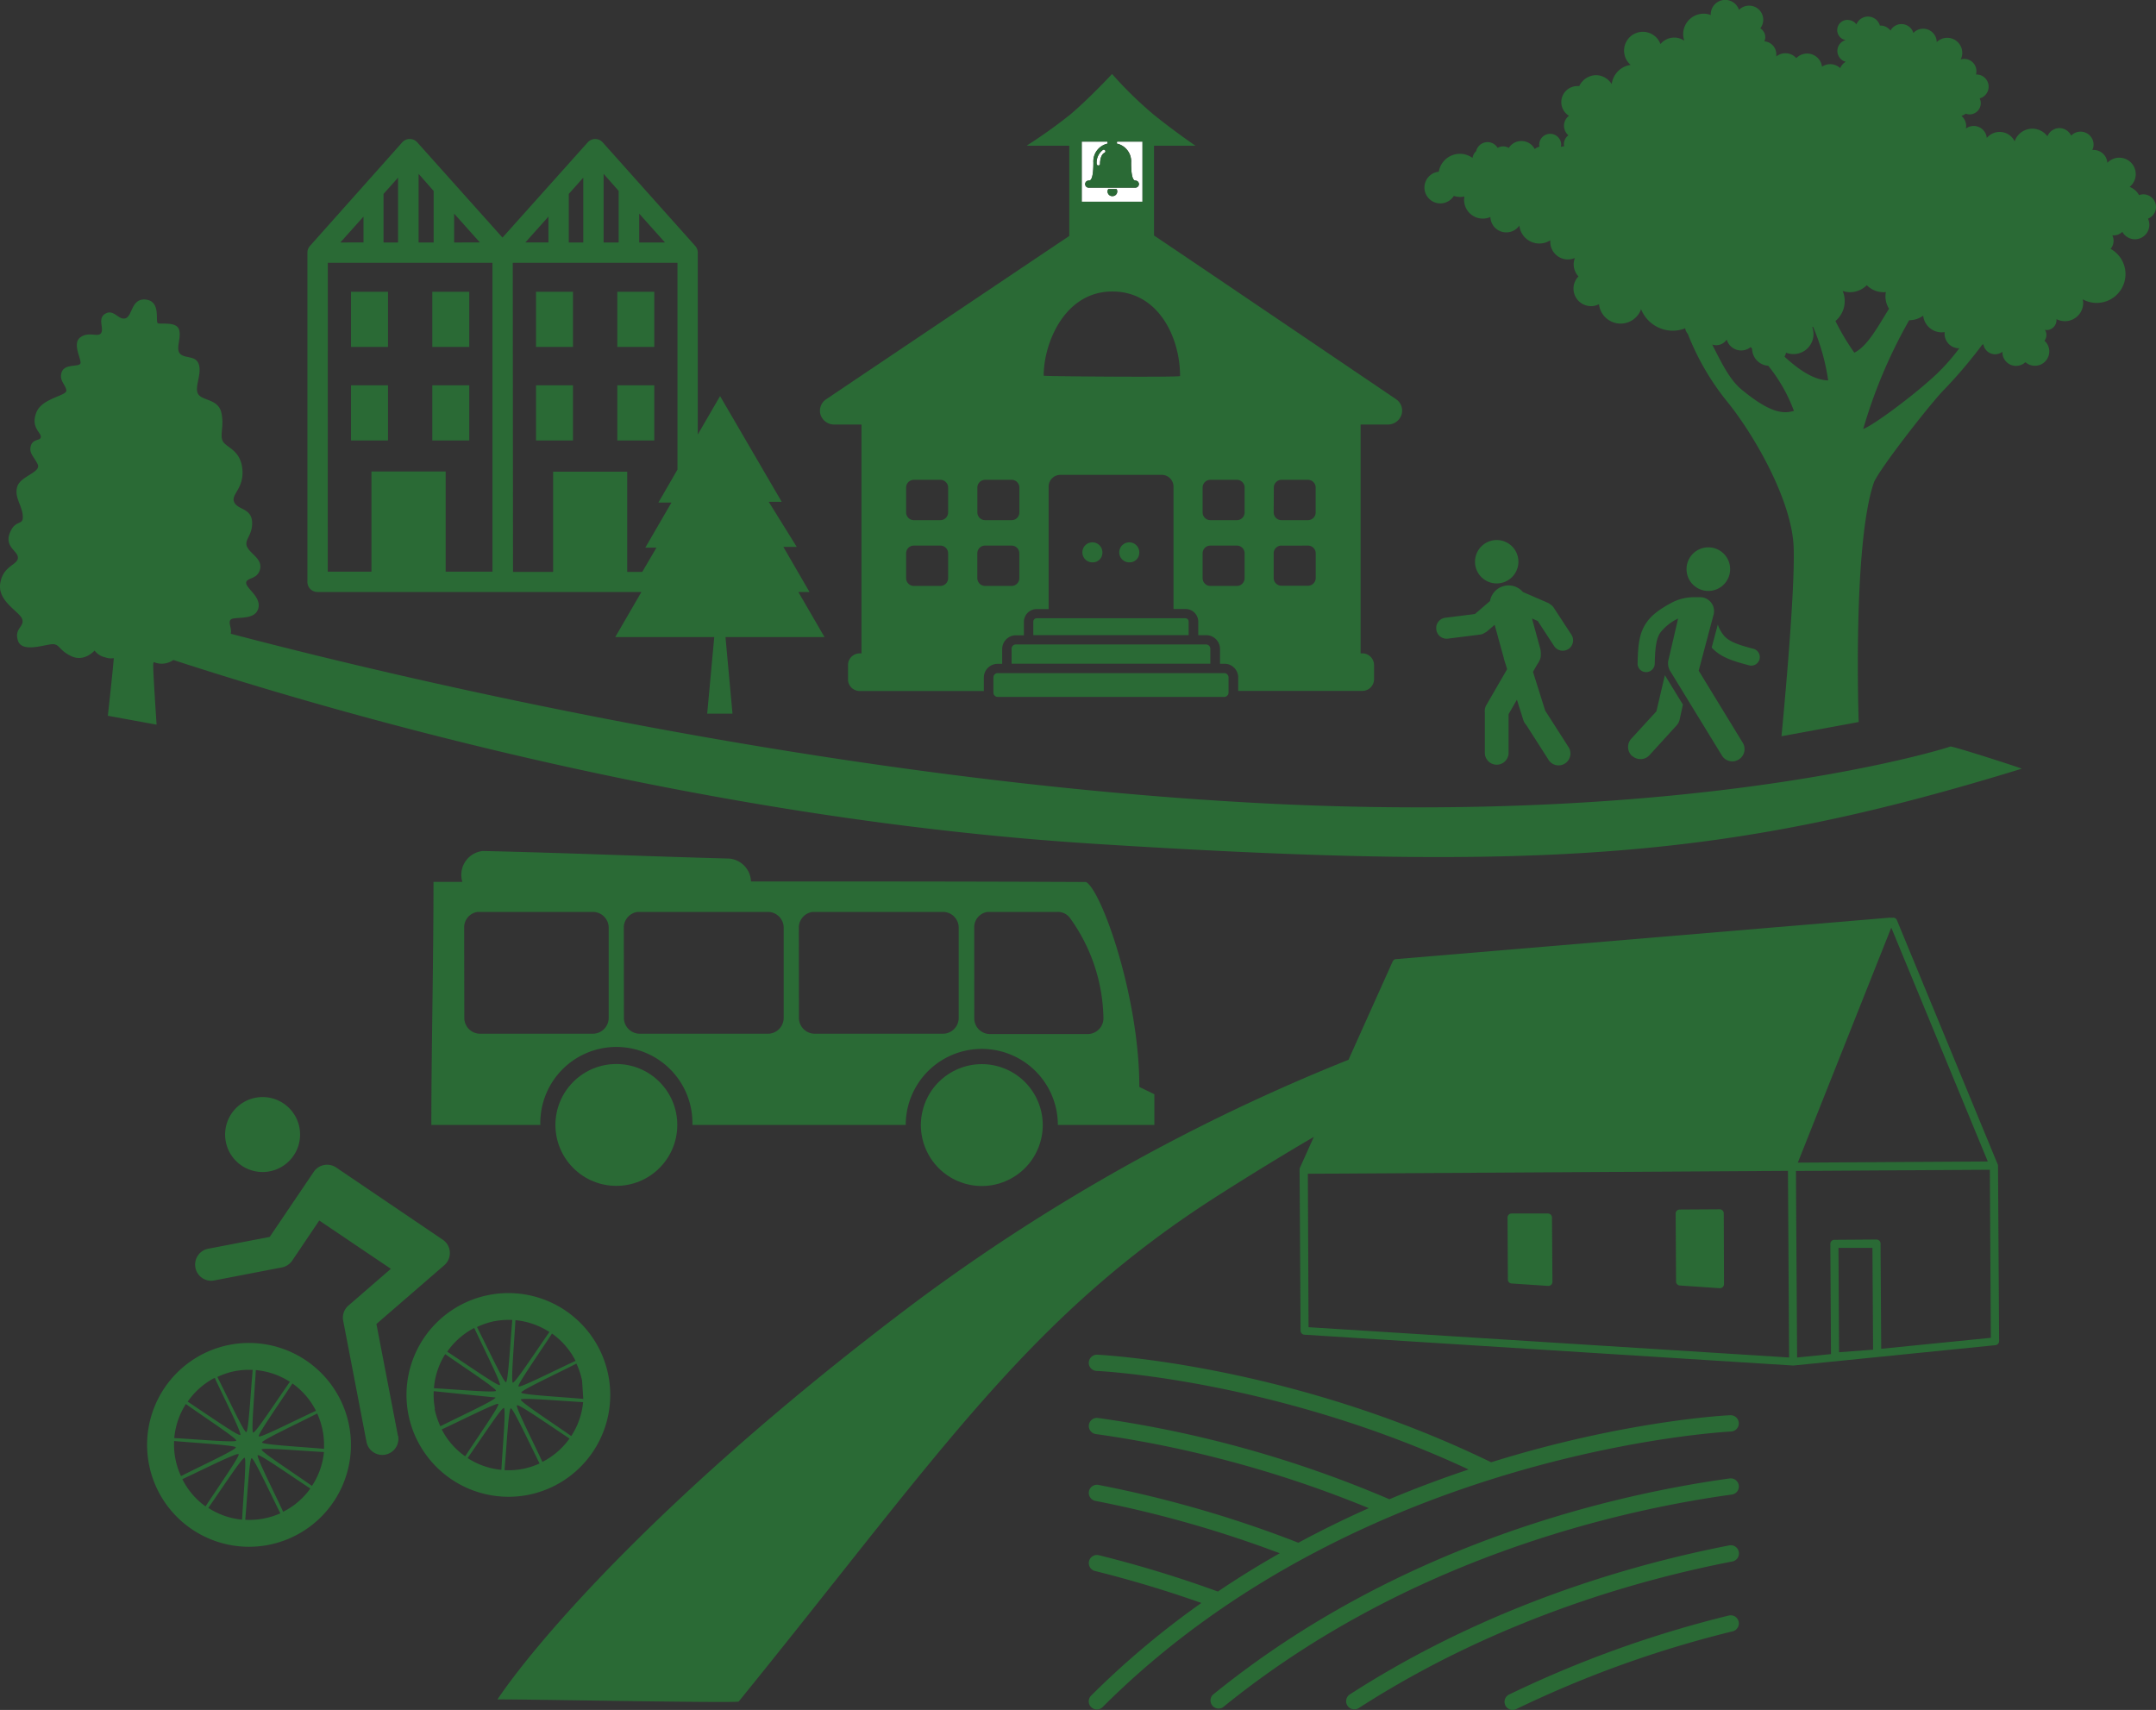 <svg xmlns="http://www.w3.org/2000/svg" viewBox="0 0 430.26 341.27"><rect x="0" y="0" width="430.26" height="341.27" fill="#333333" stroke="none"/><defs><style>.cls-1{fill:none;}.cls-2{fill:#2a6a35;}.cls-3{fill:#fff;}</style></defs><title>energyAsset 4</title><g id="Layer_2" data-name="Layer 2"><g id="Layer_1-2" data-name="Layer 1"><path class="cls-1" d="M104.16,279.24h0c-.13,0-.21,0-.22.09-.15.43,6.17,4.54,10.06,7.28a14.94,14.94,0,0,0,2.37-6.77C112,279.6,105.45,279,104.16,279.24Z"/><path class="cls-1" d="M100.56,281c-.44-.12-4.51,6.13-7.24,10a14.89,14.89,0,0,0,6.74,2.33C100.32,288.56,101,281.12,100.56,281Z"/><path class="cls-1" d="M103.17,280.47h0c-.34.29,3.06,7,5.07,11.3a15,15,0,0,0,5.41-4.66C109.67,284.5,103.51,280.17,103.17,280.47Z"/><path class="cls-1" d="M103.43,276.7c.29.34,7-3.1,11.38-5.1a15,15,0,0,0-4.7-5.45h0C107.51,270.14,103.13,276.35,103.43,276.7Z"/><path class="cls-1" d="M51.66,286.67c.3.34,7.07-3.1,11.39-5.11a14.94,14.94,0,0,0-4.69-5.45h0C55.76,280.09,51.37,286.32,51.66,286.67Z"/><path class="cls-1" d="M74.13,94.14H88.94v20h9.34V52.45H65.41v61.64h8.72ZM86.27,58.23h7.37v11H86.27Zm0,18.67h7.37v11H86.27ZM70.05,58.23h7.37v11H70.05Zm0,18.67h7.37v11H70.05Z"/><polygon class="cls-1" points="72.53 43.23 67.92 48.39 72.53 48.39 72.53 43.23"/><path class="cls-1" d="M100.93,275.85c.44-.08.85-7.66,1.27-12.41a15,15,0,0,0-3.58.25h0a15.33,15.33,0,0,0-3.47,1.13C97.31,269.07,100.49,275.94,100.93,275.85Z"/><path class="cls-1" d="M98.81,278.91l-12.32-1.26h0a14.69,14.69,0,0,0,.24,3.54,15.94,15.94,0,0,0,1.13,3.46C92.12,282.5,98.9,279.36,98.81,278.91Z"/><path class="cls-1" d="M98.91,277.57c.15-.42-6.18-4.54-10.08-7.28h0a14.86,14.86,0,0,0-2.3,6.77C91.29,277.33,98.76,278,98.91,277.57Z"/><path class="cls-1" d="M99.43,280.2s-.11,0-.24,0h0c-1.28.29-7.12,3.23-11,5.06a14.86,14.86,0,0,0,4.67,5.39C95.42,286.65,99.72,280.54,99.43,280.2Z"/><path class="cls-1" d="M102.3,275.94c.42.15,4.58-6.22,7.31-10.12a15,15,0,0,0-6.8-2.34h0C102.55,268.23,101.87,275.8,102.3,275.94Z"/><path class="cls-1" d="M95.66,206.33h22.77a3.17,3.17,0,0,0,3.06-3.07V185a3.17,3.17,0,0,0-3.06-3H95.34a3.11,3.11,0,0,0-2.69,3v18.24A3.16,3.16,0,0,0,95.66,206.33Z"/><path class="cls-1" d="M99.69,276.43c.33-.29-3.09-7.05-5.1-11.37a15,15,0,0,0-5.41,4.71C93.17,272.38,99.35,276.73,99.69,276.43Z"/><path class="cls-1" d="M104,277.93c.09.44,7.62.84,12.37,1.26l-.24-3.65a14.63,14.63,0,0,0-1.1-3.39C110.82,274.3,104,277.48,104,277.93Z"/><path class="cls-1" d="M52.4,289.2h0c-.13,0-.21,0-.22.09-.15.43,6.18,4.54,10.07,7.28a14.9,14.9,0,0,0,2.37-6.77C60.3,289.57,53.7,289,52.4,289.2Z"/><path class="cls-1" d="M56.48,301.73a14.81,14.81,0,0,0,5.42-4.65c-4-2.6-10.13-6.93-10.49-6.65S54.47,297.41,56.48,301.73Z"/><path class="cls-1" d="M48.8,290.93h0c-.42-.15-4.5,6.11-7.23,10a14.82,14.82,0,0,0,6.73,2.34C48.56,298.52,49.23,291.08,48.8,290.93Z"/><path class="cls-1" d="M127.58,206.33h25.83a3.16,3.16,0,0,0,3-3.07V185a3.16,3.16,0,0,0-3-3H127.26a3.17,3.17,0,0,0-2.75,3v18.24A3.17,3.17,0,0,0,127.58,206.33Z"/><path class="cls-1" d="M47.66,290.16s-.11,0-.23,0h0c-1.28.29-7.12,3.22-11,5a14.83,14.83,0,0,0,4.66,5.39C43.66,296.61,48,290.5,47.66,290.16Z"/><path class="cls-1" d="M47.05,288.87c-.09-.44-7.56-.85-12.31-1.27h0a14.67,14.67,0,0,0,.25,3.54,14.9,14.9,0,0,0,1.12,3.46C40.37,292.45,47.13,289.31,47.05,288.87Z"/><path class="cls-1" d="M50.18,291h0c-.44.08-.85,7.54-1.27,12.29a15.52,15.52,0,0,0,3.64-.24A15.1,15.1,0,0,0,55.92,302C53.77,297.74,50.62,290.94,50.18,291Z"/><path class="cls-1" d="M197.43,206.33h19.76a3.16,3.16,0,0,0,3-3.07,35.11,35.11,0,0,0-6.62-20,3,3,0,0,0-2.48-1.3h-14a3.08,3.08,0,0,0-2.69,3v18.24A3.13,3.13,0,0,0,197.43,206.33Z"/><path class="cls-1" d="M50.53,285.91c.43.15,4.59-6.23,7.32-10.13a15,15,0,0,0-6.8-2.34h0C50.79,278.19,50.11,285.77,50.53,285.91Z"/><path class="cls-1" d="M162.5,206.33h25.84a3.16,3.16,0,0,0,3-3.07V185a3.16,3.16,0,0,0-3-3H162.18a3.17,3.17,0,0,0-2.74,3v18.24A3.17,3.17,0,0,0,162.5,206.33Z"/><path class="cls-1" d="M63.32,282.1h0c-4.24,2.16-11.13,5.35-11,5.79s7.63.85,12.38,1.27a15.17,15.17,0,0,0-.24-3.66A15.35,15.35,0,0,0,63.32,282.1Z"/><path class="cls-1" d="M49.16,285.82c.45-.09.85-7.67,1.28-12.41a14.82,14.82,0,0,0-3.56.24h0a14.49,14.49,0,0,0-3.48,1.14C45.54,279,48.72,285.9,49.16,285.82Z"/><path class="cls-1" d="M47.92,286.39c.34-.29-3.09-7.05-5.09-11.36h0a14.82,14.82,0,0,0-5.4,4.71C41.41,282.35,47.58,286.69,47.92,286.39Z"/><path class="cls-1" d="M361.65,65.26a3.94,3.94,0,0,1,.26,1.38,4,4,0,0,1-5.47,3.75,3.19,3.19,0,0,1-.32.79h0C359,73.83,362,75.86,364.8,76a42.62,42.62,0,0,0-3-10.66Z"/><path class="cls-1" d="M241.55,103.77h5.26a1.54,1.54,0,0,0,1.56-1.52v-5a1.55,1.55,0,0,0-1.56-1.53h-5.26A1.55,1.55,0,0,0,240,97.29v5A1.54,1.54,0,0,0,241.55,103.77Z"/><path class="cls-1" d="M255.77,116.9H261a1.55,1.55,0,0,0,1.56-1.53v-5a1.54,1.54,0,0,0-1.57-1.52h-5.25a1.54,1.54,0,0,0-1.57,1.52v5A1.55,1.55,0,0,0,255.77,116.9Z"/><path class="cls-1" d="M241.55,116.9h5.26a1.55,1.55,0,0,0,1.56-1.53v-5a1.54,1.54,0,0,0-1.57-1.52h-5.25a1.54,1.54,0,0,0-1.57,1.52v5A1.55,1.55,0,0,0,241.55,116.9Z"/><path class="cls-1" d="M196.61,116.9h5.26a1.55,1.55,0,0,0,1.56-1.53v-5a1.54,1.54,0,0,0-1.56-1.52H196.6a1.53,1.53,0,0,0-1.56,1.52v5A1.55,1.55,0,0,0,196.61,116.9Z"/><path class="cls-1" d="M255.77,103.77H261a1.54,1.54,0,0,0,1.56-1.52v-5A1.55,1.55,0,0,0,261,95.76h-5.26a1.55,1.55,0,0,0-1.56,1.53v5A1.54,1.54,0,0,0,255.77,103.77Z"/><path class="cls-1" d="M235.5,75.05c0-7.82-4.43-17.06-13.79-16.87S208.28,68.59,208.28,75C208.28,75.12,235.5,75.32,235.5,75.05Z"/><path class="cls-1" d="M196.61,103.77h5.26a1.54,1.54,0,0,0,1.56-1.52v-5a1.55,1.55,0,0,0-1.56-1.53h-5.26a1.55,1.55,0,0,0-1.56,1.53v5A1.54,1.54,0,0,0,196.61,103.77Z"/><path class="cls-1" d="M377,61.65a4.69,4.69,0,0,1-.71-2.48,4.21,4.21,0,0,1,.09-.87c-.16,0-.3.05-.46.05a4.75,4.75,0,0,1-3.36-1.4,4.75,4.75,0,0,1-3.37,1.4,4.94,4.94,0,0,1-1.44-.25,5.2,5.2,0,0,1-1.44,6,46.73,46.73,0,0,0,3.78,6.34h0C372.71,69.13,374.83,65.07,377,61.65Z"/><path class="cls-1" d="M388,66.63c0-.12,0-.23,0-.35a3.68,3.68,0,0,1-.57.06A3.73,3.73,0,0,1,383.8,63a4.72,4.72,0,0,1-2.78.91H381a100.73,100.73,0,0,0-9.13,21.71c2.05-.76,10-6.6,14.49-10.82h0A40.37,40.37,0,0,0,391,69.51h-.05A2.89,2.89,0,0,1,388,66.63Z"/><path class="cls-1" d="M182.39,103.77h5.26a1.54,1.54,0,0,0,1.56-1.52v-5a1.55,1.55,0,0,0-1.56-1.53h-5.26a1.55,1.55,0,0,0-1.56,1.53v5A1.54,1.54,0,0,0,182.39,103.77Z"/><path class="cls-1" d="M47.15,287.52c.15-.42-6.17-4.54-10.07-7.28h0a14.9,14.9,0,0,0-2.3,6.77C39.54,287.28,47,287.94,47.15,287.52Z"/><path class="cls-1" d="M349.66,69.6l-.29-.33a3,3,0,0,1-4.78-1.5,2.52,2.52,0,0,1-2.11,1.13,2.62,2.62,0,0,1-.79-.14c1.81,3.52,3.42,6.95,5.8,8.93h0c5.68,4.71,8.34,5,10.55,4.34A32,32,0,0,0,352.88,73,3.45,3.45,0,0,1,349.66,69.6Z"/><polygon class="cls-1" points="116.4 35.45 113.51 38.7 113.51 48.39 116.4 48.39 116.4 35.45"/><path class="cls-1" d="M110.38,94.14h14.81v20h3l2.83-4.84h-2.24l5.22-9h-2.61l3.81-6.58V52.45H102.33v61.64h8Zm12.81-35.91h7.37v11h-7.37Zm0,18.67h7.37v11h-7.37ZM107,58.23h7.38v11H107Zm0,18.67h7.38v11H107Z"/><polygon class="cls-1" points="109.45 43.23 104.84 48.39 109.45 48.39 109.45 43.23"/><polygon class="cls-1" points="90.63 42.64 90.63 48.4 95.77 48.4 90.63 42.64"/><path class="cls-1" d="M358.4,233.67l.05,9.6.18,27.63,6.76-.68-.13-22a.81.81,0,0,1,.81-.81l8.4-.06h0a.82.82,0,0,1,.57.24.8.8,0,0,1,.24.57l.13,21L397.3,267l-.21-33.58Z"/><path class="cls-1" d="M104.29,293.12a15.1,15.1,0,0,0,3.39-1.09c-2.15-4.26-5.3-11-5.74-11h0c-.44.08-.84,7.54-1.26,12.29A15.27,15.27,0,0,0,104.29,293.12Z"/><polygon class="cls-1" points="79.48 35.45 76.58 38.7 76.58 48.39 79.48 48.39 79.48 35.45"/><polygon class="cls-1" points="86.58 38.11 83.54 34.7 83.54 48.39 86.58 48.39 86.58 38.11"/><path class="cls-1" d="M356.77,233.68l-95.81.58.18,30.62L357,270.93l-.17-27.59Zm-47.22,22.78a.78.78,0,0,1-.56.22h-.05l-7.26-.48a.79.79,0,0,1-.76-.8l-.07-12.35a.79.79,0,0,1,.23-.58.87.87,0,0,1,.57-.24l7.26,0h0a.81.81,0,0,1,.81.81l.08,12.87A.78.78,0,0,1,309.55,256.46Zm34.24.42a.82.82,0,0,1-.55.22h-.06l-7.94-.54a.8.8,0,0,1-.76-.8l-.08-13.54a.78.78,0,0,1,.23-.58.82.82,0,0,1,.57-.24l7.95-.05h0a.81.81,0,0,1,.81.81l.09,14.12A.81.81,0,0,1,343.79,256.88Z"/><path class="cls-1" d="M182.39,116.9h5.26a1.55,1.55,0,0,0,1.56-1.53v-5a1.54,1.54,0,0,0-1.57-1.52h-5.25a1.54,1.54,0,0,0-1.57,1.52v5A1.55,1.55,0,0,0,182.39,116.9Z"/><polygon class="cls-1" points="123.5 38.1 120.46 34.7 120.46 48.39 123.5 48.39 123.5 38.1"/><polygon class="cls-1" points="366.88 249.07 367.01 269.9 373.8 269.35 373.67 249.03 366.88 249.07"/><polygon class="cls-1" points="396.69 231.81 377.43 185.13 358.78 232.04 396.69 231.81"/><polygon class="cls-1" points="127.56 42.64 127.56 48.4 132.7 48.4 127.56 42.64"/><path class="cls-2" d="M389.17,149c0,.12-49.43,15.76-136.62,11.35C167.38,156,82.23,136,46.05,126.48c.26-1.08-.53-2.14-.06-2.76.6-.81,4.66.26,5.5-2.11s-2.29-4.07-2.36-5.23,2.23-.64,2.76-2.74h0c.53-2.1-1.92-3.06-2.58-4.51s1.16-2.26,1-5-2.91-2.36-3.58-3.93,2-2.7,1.64-6.55-3.15-4.28-3.87-5.54.29-3-.32-5.73S40.51,80,39.6,78.73s.63-3.78.13-5.82S37.07,71.63,36,70.66s.27-3.24-.27-4.89-3.61-1-4.21-1.25.66-4.31-2.33-4.72-2.73,3.25-4.12,3.72-2.31-1.87-4-.94-.29,2.86-.88,3.86-2.41-.38-4.15.88.32,4.5,0,5.23-3.1,0-3.72,1.7.86,2.6.92,3.69-4.89,1.5-6,4.41.86,3.89.91,4.79-1.59.35-2,1.85.63,2.1,1.37,3.68S4.2,95,3.49,97s.71,3.61,1,5.48c.43,2.76-1.31.91-2.5,3.82s1.69,3.65,1.58,5.08-3,1.52-3.53,5.1,3.93,5.6,4.4,7.12-1.64,1.77-.86,4.25,5.28.8,6.82.72,1.3,1.22,3.88,2.41,4.59-1.14,4.59-1.14A3.63,3.63,0,0,0,21,131.19a3.29,3.29,0,0,0,1.71.16c-.23,2.91-1.19,11.5-1.19,11.5l9.73,1.78s-.75-11.09-.67-12.07a1.24,1.24,0,0,1,.12-.42,4,4,0,0,0,3.89-.42c36.21,11.79,107.56,31.88,184,36.7,90,5.67,126.9,2.84,184.87-15C403.57,153.35,389.17,148.7,389.17,149Z"/><path class="cls-2" d="M398.65,232.34v0l-20.09-48.68a.77.77,0,0,0-.81-.5l-.55,0a.59.59,0,0,0-.23,0l-98.36,8.26s-.05,0-.08,0a.82.82,0,0,0-.31.11,1.31,1.31,0,0,0-.11.12c-.05.06-.11.1-.15.16v0s0,0,0,0l-8.85,19.7a383.22,383.22,0,0,0-86,48.06c-47.57,35.68-74.6,65.95-83.85,79.61.06-.15,48.58.8,48.17.4,40.38-49.8,57.74-76.87,95.9-101.14,6.16-3.92,12.47-7.8,18.86-11.54l-2.77,6.16h0a.78.78,0,0,0-.07.33l.2,32.18a.81.81,0,0,0,.76.81l97.48,6.15h.13l40.3-4.06a.81.81,0,0,0,.73-.81l-.22-35.12A.6.6,0,0,0,398.65,232.34Zm-21.22-47.21,19.26,46.68-37.91.23ZM261.14,264.88,261,234.26l95.81-.58.06,9.66.17,27.59Zm105.87,5-.12-20.83,6.78,0,.13,20.32Zm8.41-.69-.13-21a.8.8,0,0,0-.24-.57.82.82,0,0,0-.57-.24h0l-8.4.06a.81.81,0,0,0-.81.81l.13,22-6.76.68-.18-27.63-.05-9.6,38.69-.24L397.3,267Z"/><path class="cls-2" d="M343.15,241.35h0l-7.95.05a.82.82,0,0,0-.57.24.78.78,0,0,0-.23.58l.08,13.54a.8.8,0,0,0,.76.8l7.94.54h.06a.82.82,0,0,0,.81-.82L344,242.16A.81.81,0,0,0,343.15,241.35Z"/><path class="cls-2" d="M308.91,242.19h0l-7.26,0a.87.87,0,0,0-.57.24.79.79,0,0,0-.23.58l.07,12.35a.79.79,0,0,0,.76.8l7.26.48H309a.8.8,0,0,0,.81-.81L309.72,243A.81.81,0,0,0,308.91,242.19Z"/><path class="cls-2" d="M48.22,232.63a7.48,7.48,0,1,0-3.16-4.79A7.43,7.43,0,0,0,48.22,232.63Z"/><path class="cls-2" d="M79.42,286.59l-4.3-22.35,13.55-11.73a3.22,3.22,0,0,0,1.1-2.62,3.17,3.17,0,0,0-1.4-2.46L67.07,233a3.22,3.22,0,0,0-2.36-.49h0a3.2,3.2,0,0,0-2.09,1.35l-8.79,13-12.11,2.33A3.22,3.22,0,0,0,39,253a3.2,3.2,0,0,0,3.91,2.52l13.41-2.58a3.24,3.24,0,0,0,2-1.35h0l5.39-8L78,253.23l-8.51,7.37a3.2,3.2,0,0,0-1,3l4.65,24.17a3.21,3.21,0,0,0,6.31-1.22Z"/><path class="cls-2" d="M45.86,268.39a20.34,20.34,0,1,0,23.81,16.13A20.37,20.37,0,0,0,45.86,268.39Zm12.5,7.72a14.94,14.94,0,0,1,4.69,5.45c-4.32,2-11.09,5.45-11.39,5.11s4.1-6.58,6.7-10.56Zm-7.31-2.67a15,15,0,0,1,6.8,2.34c-2.73,3.9-6.89,10.28-7.32,10.13s.26-7.72.52-12.47Zm-4.18.21h0a14.82,14.82,0,0,1,3.56-.24c-.43,4.74-.83,12.32-1.28,12.41s-3.62-6.79-5.77-11A14.49,14.49,0,0,1,46.87,273.65Zm-4,1.38h0c2,4.31,5.43,11.07,5.09,11.36s-6.51-4-10.5-6.65A14.82,14.82,0,0,1,42.82,275Zm-5.74,5.21h0C41,283,47.3,287.1,47.15,287.52s-7.61-.24-12.37-.51A14.9,14.9,0,0,1,37.08,280.24ZM35,291.14a14.67,14.67,0,0,1-.25-3.54h0c4.75.42,12.22.83,12.31,1.27s-6.68,3.58-10.94,5.73A14.9,14.9,0,0,1,35,291.14Zm1.4,4.07c3.92-1.83,9.76-4.76,11-5h0c.12,0,.18,0,.23,0,.3.34-4,6.45-6.61,10.44A14.83,14.83,0,0,1,36.39,295.21Zm5.18,5.73c2.73-3.9,6.81-10.16,7.23-10h0c.43.15-.24,7.59-.5,12.35A14.82,14.82,0,0,1,41.57,300.94Zm11,2.14a15.52,15.52,0,0,1-3.64.24c.42-4.75.83-12.21,1.27-12.29h0c.44-.09,3.59,6.71,5.74,11A15.1,15.1,0,0,1,52.55,303.08Zm3.93-1.35c-2-4.32-5.41-11-5.07-11.3s6.51,4.05,10.49,6.65A14.81,14.81,0,0,1,56.48,301.73Zm5.77-5.16c-3.89-2.74-10.22-6.85-10.07-7.28,0-.05.09-.07.22-.09h0c1.3-.21,7.9.37,12.22.6A14.9,14.9,0,0,1,62.25,296.57Zm2.4-7.41c-4.75-.42-12.3-.83-12.38-1.27s6.8-3.63,11-5.79h0a15.35,15.35,0,0,1,1.09,3.4A15.17,15.17,0,0,1,64.65,289.16Z"/><path class="cls-2" d="M105.29,298.37a20.33,20.33,0,1,0-23.8-16.12A20.38,20.38,0,0,0,105.29,298.37Zm2.95-6.6c-2-4.33-5.41-11-5.07-11.3h0c.34-.3,6.5,4,10.48,6.64A15,15,0,0,1,108.24,291.77Zm5.76-5.16c-3.89-2.74-10.21-6.85-10.06-7.28,0-.05.09-.07.22-.09h0c1.29-.21,7.88.36,12.21.6A14.94,14.94,0,0,1,114,286.61Zm2.16-11.07.24,3.65c-4.75-.42-12.28-.82-12.37-1.26s6.79-3.63,11-5.78A14.63,14.63,0,0,1,116.16,275.54Zm-6-9.39a15,15,0,0,1,4.7,5.45c-4.33,2-11.09,5.44-11.38,5.1s4.08-6.56,6.68-10.55Zm-.5-.33c-2.73,3.9-6.89,10.27-7.31,10.12s.25-7.71.51-12.46h0A15,15,0,0,1,109.61,265.82Zm-11-2.13h0a15,15,0,0,1,3.58-.25c-.42,4.75-.83,12.33-1.27,12.41s-3.62-6.78-5.78-11A15.33,15.33,0,0,1,98.62,263.69Zm-4,1.37c2,4.32,5.43,11.08,5.1,11.37s-6.52-4.05-10.51-6.66A15,15,0,0,1,94.59,265.06Zm-5.76,5.23h0c3.9,2.74,10.23,6.86,10.08,7.28s-7.62-.24-12.38-.51A14.86,14.86,0,0,1,88.83,270.29Zm-2.1,10.9a14.69,14.69,0,0,1-.24-3.54h0l12.32,1.26c.09.45-6.69,3.59-11,5.74A15.94,15.94,0,0,1,86.73,281.19Zm1.41,4.07c3.93-1.83,9.77-4.77,11-5.06h0c.13,0,.21,0,.24,0,.29.34-4,6.45-6.62,10.45A14.86,14.86,0,0,1,88.14,285.26ZM93.32,291c2.73-3.89,6.8-10.14,7.24-10s-.24,7.59-.5,12.35A14.89,14.89,0,0,1,93.32,291Zm8.62-9.92h0c.44-.09,3.59,6.7,5.74,11a15.1,15.1,0,0,1-3.39,1.09,15.27,15.27,0,0,1-3.61.24C101.1,288.61,101.5,281.15,101.94,281.07Z"/><path class="cls-2" d="M298.69,116.44a4.33,4.33,0,1,0-4.33-4.32A4.32,4.32,0,0,0,298.69,116.44Z"/><path class="cls-2" d="M286.64,125.67a2.07,2.07,0,0,0,2.3,1.79l6.44-.81a2.14,2.14,0,0,0,.92-.36,2.29,2.29,0,0,0,.47-.29l1.51-1.3,1.84,6.69a.24.24,0,0,0,0,.08h0l.65,2.08-4.16,7.19a2.34,2.34,0,0,0-.29,1.45,1.11,1.11,0,0,0,0,.19v7.87a2.37,2.37,0,0,0,4.74,0v-7.72l1.66-2.88,1.29,4.09a2.32,2.32,0,0,0,.56.93l4.37,6.83a2.37,2.37,0,1,0,4-2.52l-4.58-7.16-2.43-7.74.85-1.48a3.57,3.57,0,0,0,.4-.68h0a2.35,2.35,0,0,0,.31-1.33,3.79,3.79,0,0,0-.12-1.15l-1.64-6,1.14.49,3.27,5a2.06,2.06,0,0,0,3.46-2.25l-3.55-5.43a2.12,2.12,0,0,0-.73-.67,1.86,1.86,0,0,0-.47-.29l-4.94-2.14a3.76,3.76,0,0,0-6.56,1.81l-3,2.58-5.93.75A2.07,2.07,0,0,0,286.64,125.67Z"/><line class="cls-1" x1="326.82" y1="132.37" x2="326.82" y2="132.37"/><line class="cls-1" x1="326.82" y1="132.37" x2="326.82" y2="132.37"/><path class="cls-2" d="M325.74,150.87a2.44,2.44,0,0,0,1.78.63,2.4,2.4,0,0,0,1.69-.82l5.4-5.93a2.51,2.51,0,0,0,.58-1.12l.66-3-3.6-5.88h0l-1.69,7.21-5,5.46h0a2.45,2.45,0,0,0,.14,3.47Z"/><path class="cls-2" d="M328.49,134.14a1.72,1.72,0,0,0,1.74-1.7c.07-3.22.3-4.91,1.06-6.11a9.61,9.61,0,0,1,3.6-2.88l-1.74,7.47-.15.63a3,3,0,0,0,.4,2.52l2.86,4.67.81,1.33,6.54,10.68h0a2.4,2.4,0,0,0,1.51,1.13,2.43,2.43,0,0,0,1.86-.29,2.4,2.4,0,0,0,1.1-1.52,2.43,2.43,0,0,0-.31-1.86L339,133.86l.91-3.45.67-2.52,1.4-5.26a2.78,2.78,0,0,0-2.59-3.44h0l-1.15,0a9.63,9.63,0,0,0-4.31.93h0c-2.65,1.38-4.41,2.64-5.54,4.42-1.34,2.11-1.51,4.53-1.58,7.86a1.7,1.7,0,0,0,.46,1.23A1.74,1.74,0,0,0,328.49,134.14Z"/><path class="cls-2" d="M341.59,129.24l.16.17c1.74,1.79,4.05,2.52,7.28,3.37h0a1.67,1.67,0,0,0,1.31-.16,1.76,1.76,0,0,0,.8-1.05,1.72,1.72,0,0,0-.19-1.31,1.69,1.69,0,0,0-1.06-.78c-3.12-.81-4.7-1.43-5.69-2.44a6.86,6.86,0,0,1-1.39-2.39Z"/><polygon class="cls-2" points="340.13 119.2 340.13 119.2 340.11 119.2 340.11 119.2 340.13 119.2"/><line class="cls-1" x1="340.11" y1="119.2" x2="339.39" y2="119.18"/><path class="cls-2" d="M341,109.24a4.35,4.35,0,1,0,4.27,4.45A4.34,4.34,0,0,0,341,109.24Z"/><circle class="cls-2" cx="123" cy="224.52" r="12.16" transform="translate(-122.73 152.73) rotate(-45)"/><circle class="cls-2" cx="195.93" cy="224.52" r="12.16" transform="translate(-75.74 346.98) rotate(-73.15)"/><path class="cls-2" d="M86.08,224.52h21.75a15.18,15.18,0,1,1,30.35,0c15.07,0,25.94,0,42.57,0a15.18,15.18,0,0,1,30.36,0c5.71,0,14.91,0,19.26,0v-6.13l-3-1.46c0-18.19-7.64-39.4-10.65-40.9-23.31-.11-46.77-.11-66.85-.11a4.76,4.76,0,0,0-4.41-4.57c-16.36-.44-32.78-1.14-49.09-1.51h0A4.78,4.78,0,0,0,92.27,176H86.51C86.51,192,86.08,210,86.08,224.52ZM194.42,185a3.08,3.08,0,0,1,2.69-3h14a3,3,0,0,1,2.48,1.3,35.11,35.11,0,0,1,6.62,20,3.16,3.16,0,0,1-3,3.07H197.43a3.13,3.13,0,0,1-3-3.07Zm-35,0a3.17,3.17,0,0,1,2.74-3h26.16a3.16,3.16,0,0,1,3,3v18.24a3.16,3.16,0,0,1-3,3.07H162.5a3.17,3.17,0,0,1-3.06-3.07Zm-34.93,0a3.17,3.17,0,0,1,2.75-3h26.15a3.16,3.16,0,0,1,3,3v18.24a3.16,3.16,0,0,1-3,3.07H127.58a3.17,3.17,0,0,1-3.07-3.07Zm-31.86,0a3.11,3.11,0,0,1,2.69-3h23.09a3.17,3.17,0,0,1,3.06,3v18.24a3.17,3.17,0,0,1-3.06,3.07H95.66a3.16,3.16,0,0,1-3-3.07Z"/><path class="cls-3" d="M220.08,29.93a3.19,3.19,0,0,0-1.23,2.77c0,.45.72.41.68,0h0c0-.71.17-1.82.85-2.19A.33.33,0,1,0,220.08,29.93Z"/><path class="cls-3" d="M228,28.26h-5.07a.91.91,0,0,1-.08.39,3.63,3.63,0,0,1,2.89,3.8c0,.95,0,3.59.85,3.59a.7.7,0,0,1,0,1.41h-9.23a.71.71,0,1,1,0-1.41c.81,0,.85-2.64.85-3.59a3.63,3.63,0,0,1,2.89-3.8.91.91,0,0,1-.08-.39h-5.15v12H228Zm-6,10.88a.92.92,0,0,1-.81-1.4h1.66A.93.93,0,0,1,222,39.14Z"/><path class="cls-2" d="M198.25,135.18v3.07a.86.86,0,0,0,.87.84H244.3a.86.86,0,0,0,.87-.84v-3.07h0a.86.86,0,0,0-.87-.84H199.12A.86.86,0,0,0,198.25,135.18Z"/><path class="cls-2" d="M202.74,128.62a.85.85,0,0,0-.86.84v3h39.66v-3a.86.86,0,0,0-.87-.84H202.74Z"/><path class="cls-2" d="M220,110.34a2,2,0,1,0-2,1.9A1.93,1.93,0,0,0,220,110.34Z"/><path class="cls-2" d="M227.36,110.34a2,2,0,1,0-2,1.9A1.93,1.93,0,0,0,227.36,110.34Z"/><path class="cls-2" d="M166.5,84.73h5.42V130.4h-.32a2.34,2.34,0,0,0-2.37,2.3v2.91a2.33,2.33,0,0,0,2.37,2.3h24.74v-2.72a2.75,2.75,0,0,1,2.78-2.7H200v-3a2.75,2.75,0,0,1,2.78-2.7h1.55v-2.71a2.56,2.56,0,0,1,2.59-2.52h2.35V97.08a2.35,2.35,0,0,1,2.39-2.31h20.14a2.35,2.35,0,0,1,2.39,2.31v24.46h2.36a2.55,2.55,0,0,1,2.58,2.51v2.72h1.56a2.75,2.75,0,0,1,2.78,2.7v3h.85a2.74,2.74,0,0,1,2.78,2.69v2.73h24.74a2.34,2.34,0,0,0,2.37-2.3V132.7a2.34,2.34,0,0,0-2.37-2.3h-.31V84.73h5.42a2.86,2.86,0,0,0,2.73-1.93,2.74,2.74,0,0,0-1.07-3.12h0S246.07,57.62,230.3,47V29.09h8.28s-4.12-2.8-8.33-6.2a78.24,78.24,0,0,1-8.32-8.12s-4.87,5.2-8.45,8.17a100.92,100.92,0,0,1-8.55,6.1l.13.05h8.33v18c-15.91,10.67-48.56,32.62-48.56,32.62a2.75,2.75,0,0,0-1.06,3.12A2.86,2.86,0,0,0,166.5,84.73Zm87.71,12.56a1.55,1.55,0,0,1,1.56-1.53H261a1.55,1.55,0,0,1,1.56,1.53v5a1.54,1.54,0,0,1-1.56,1.52h-5.26a1.54,1.54,0,0,1-1.56-1.52Zm1.56,11.6H261a1.54,1.54,0,0,1,1.57,1.52v5A1.55,1.55,0,0,1,261,116.9h-5.26a1.55,1.55,0,0,1-1.56-1.53v-5A1.54,1.54,0,0,1,255.77,108.89ZM240,97.29a1.55,1.55,0,0,1,1.56-1.53h5.26a1.55,1.55,0,0,1,1.56,1.53v5a1.54,1.54,0,0,1-1.56,1.52h-5.26a1.54,1.54,0,0,1-1.56-1.52Zm1.56,11.6h5.25a1.54,1.54,0,0,1,1.57,1.52v5a1.55,1.55,0,0,1-1.56,1.53h-5.26a1.55,1.55,0,0,1-1.56-1.53v-5A1.54,1.54,0,0,1,241.55,108.89ZM215.87,28.26H221a.91.91,0,0,0,.08.39,3.63,3.63,0,0,0-2.89,3.8c0,.95,0,3.59-.85,3.59a.71.71,0,1,0,0,1.41h9.23a.7.7,0,1,0,0-1.41c-.8,0-.85-2.64-.85-3.59a3.63,3.63,0,0,0-2.89-3.8.91.91,0,0,0,.08-.39H228v12H215.87Zm4.51,2.25c-.68.37-.85,1.48-.85,2.19h0c0,.41-.64.45-.68,0a3.19,3.19,0,0,1,1.23-2.77A.33.33,0,1,1,220.38,30.51Zm1.33,27.67c9.36-.19,13.79,9.05,13.79,16.87,0,.27-27.22.07-27.22-.07C208.28,68.59,212.34,58.37,221.71,58.18ZM195.05,97.29a1.55,1.55,0,0,1,1.56-1.53h5.26a1.55,1.55,0,0,1,1.56,1.53v5a1.54,1.54,0,0,1-1.56,1.52h-5.26a1.54,1.54,0,0,1-1.56-1.52Zm1.55,11.6h5.26a1.54,1.54,0,0,1,1.56,1.52v5a1.55,1.55,0,0,1-1.56,1.53h-5.26a1.55,1.55,0,0,1-1.56-1.53v-5A1.53,1.53,0,0,1,196.6,108.89Zm-15.77-11.6a1.55,1.55,0,0,1,1.56-1.53h5.26a1.55,1.55,0,0,1,1.56,1.53v5a1.54,1.54,0,0,1-1.56,1.52h-5.26a1.54,1.54,0,0,1-1.56-1.52Zm1.56,11.6h5.25a1.54,1.54,0,0,1,1.57,1.52v5a1.55,1.55,0,0,1-1.56,1.53h-5.26a1.55,1.55,0,0,1-1.56-1.53v-5A1.54,1.54,0,0,1,182.39,108.89Z"/><path class="cls-2" d="M206.21,124.05v2.71h31v-2.71a.67.67,0,0,0-.67-.66H206.89A.68.68,0,0,0,206.21,124.05Z"/><path class="cls-2" d="M221.15,37.74a.92.92,0,0,0,.81,1.4.93.93,0,0,0,.85-1.4Z"/><rect class="cls-2" x="70.05" y="58.23" width="7.38" height="11.01"/><rect class="cls-2" x="86.27" y="58.23" width="7.38" height="11.01"/><rect class="cls-2" x="70.05" y="76.9" width="7.38" height="11.01"/><rect class="cls-2" x="86.27" y="76.9" width="7.38" height="11.01"/><path class="cls-2" d="M63.38,118.15h62.45l0,0H128l-5.22,9h19.76l-1.41,15.28h5.05l-1.4-15.28h19.76l-5.22-9h2.23l-5.22-9H159l-5.59-9H156L143.7,79.05l-4.45,7.67V50.42a2,2,0,0,0-.52-1.35h0L120.28,28.42a2,2,0,0,0-3,0l-17,19-17-19a2,2,0,0,0-1.51-.68,2,2,0,0,0-1.51.68L61.87,49.07a2,2,0,0,0-.52,1.35v65.7A2,2,0,0,0,63.38,118.15Zm64.18-75.51,5.14,5.75h-5.14Zm-7.1-7.94,3,3.4V48.39h-3Zm-6.95,4,2.89-3.25V48.39h-2.89Zm-4.06,4.53v5.16h-4.61Zm-7.12,9.22H135.2V93.72l-3.81,6.58H134l-5.22,9H131l-2.83,4.84h-3v-20H110.38v20h-8Zm-11.7-9.81,5.14,5.75H90.63ZM83.54,34.7l3,3.41V48.39h-3Zm-7,4,2.9-3.25V48.39h-2.9Zm-4,4.53v5.16H67.92Zm-7.12,9.22H98.28v61.64H88.94v-20H74.13v20H65.41Z"/><rect class="cls-2" x="106.97" y="58.23" width="7.38" height="11.01"/><rect class="cls-2" x="123.19" y="58.23" width="7.38" height="11.01"/><rect class="cls-2" x="106.97" y="76.9" width="7.38" height="11.01"/><rect class="cls-2" x="123.19" y="76.9" width="7.38" height="11.01"/><path class="cls-2" d="M430.25,41.55A2.53,2.53,0,0,0,428,38.8h0a2.35,2.35,0,0,0-1.12.15A3.62,3.62,0,0,0,425,37.3a3.28,3.28,0,1,0-4.45-4.8,2.75,2.75,0,0,0-2.46-2.56,2.44,2.44,0,0,0-.54,0,2.45,2.45,0,0,0,.24-.81,2.6,2.6,0,0,0-4.46-2.06,2.65,2.65,0,0,0-2.07-1.49,2.61,2.61,0,0,0-2.67,1.62,3.74,3.74,0,0,0-6.54,1,3.33,3.33,0,0,0-5.56-.66,2.62,2.62,0,0,0-4.19-1.87,2,2,0,0,0,.06-.26,2.61,2.61,0,0,0-.93-2.28,2.25,2.25,0,0,0,.85-.45,2.55,2.55,0,0,0,.56.14,2.23,2.23,0,0,0,2.44-2,2.13,2.13,0,0,0-.21-1.18,2.43,2.43,0,0,0-.38-4.76,1.45,1.45,0,0,0-.36,0,2.14,2.14,0,0,0,.08-.44,2.44,2.44,0,0,0-3.13-2.58,2.93,2.93,0,0,0,.3-1,3,3,0,0,0-5.08-2.46,2.69,2.69,0,0,0-2.42-2.65,2.66,2.66,0,0,0-2.24.83,2.46,2.46,0,0,0-2.12-1.76,2.49,2.49,0,0,0-2.45,1.29,2.49,2.49,0,0,0-1.76-1h-.35a2.48,2.48,0,0,0-4.69-.24A2.08,2.08,0,0,0,369,4a2,2,0,0,0-.66,4,2.24,2.24,0,0,0,0,4.33,2.6,2.6,0,0,0-1.1,1.26,2.93,2.93,0,0,0-3.63-.28,3,3,0,0,0-5.13-1.71,2.92,2.92,0,0,0-4-.33,3.42,3.42,0,0,0,0-.46,2.57,2.57,0,0,0-2.38-2.56,1.9,1.9,0,0,0,.19-.86,2.07,2.07,0,0,0-1-1.73,2.81,2.81,0,0,0-2.25-4.53,2.77,2.77,0,0,0-2,.85,2.89,2.89,0,0,0-5.64.9V3a3.87,3.87,0,0,0-1.4-.27,4.1,4.1,0,0,0-4.1,4.1,4,4,0,0,0,.23,1.29,3.57,3.57,0,0,0-4.76.67,3.75,3.75,0,1,0-5.95,4.16,4.44,4.44,0,0,0-3.78,3.84A3.75,3.75,0,0,0,318.57,15a3.79,3.79,0,0,0-3.41,2.18,2.2,2.2,0,0,0-.36,0,3.2,3.2,0,0,0-1.69,5.93A2.49,2.49,0,0,0,313,27a2.2,2.2,0,0,0-.9,1.76,2.14,2.14,0,0,0,.05.45h-.05a2.17,2.17,0,0,0-.62.1,2,2,0,0,0,.08-.55,2.2,2.2,0,0,0-4.39,0,2.1,2.1,0,0,0,.06.51,2.2,2.2,0,0,0-.95.48,3,3,0,0,0-5.18-.23,2.28,2.28,0,0,0-1.13-.31,2.16,2.16,0,0,0-1.1.3,2.34,2.34,0,0,0-4.29.67,2.27,2.27,0,0,0-.72,1.34,4.27,4.27,0,0,0-6.73,2.75,3.17,3.17,0,1,0,3,4.83,4.17,4.17,0,0,0,1.23.21,4.33,4.33,0,0,0,.89-.1,3.71,3.71,0,0,0-.07.67,3.74,3.74,0,0,0,5.25,3.43,3.17,3.17,0,0,0,5.78,1.7,4,4,0,0,0,4,3.59,4,4,0,0,0,2.17-.64,2.77,2.77,0,0,0,0,.3,3.52,3.52,0,0,0,3.51,3.52,3.61,3.61,0,0,0,1.4-.29,3.5,3.5,0,0,0,.72,3.68,3.46,3.46,0,0,0-1,2.41,3.51,3.51,0,0,0,3.51,3.52,3.45,3.45,0,0,0,1.58-.39,4.34,4.34,0,0,0,8.4,1A6.82,6.82,0,0,0,333.81,66a6.65,6.65,0,0,0,2.49-.48,2.17,2.17,0,0,0,.53,1.12,51,51,0,0,0,7.63,13.24c5.44,6.6,13.15,19.91,13.49,29.36s-2.43,37.7-2.43,37.7l15.41-2.84s-1.25-35.14,3-47.71c.83-2.45,11.55-16.16,14.12-18.7a95.13,95.13,0,0,0,7.54-8.9.83.83,0,0,0,.22-.08,2.39,2.39,0,0,0,2.34,2,2.42,2.42,0,0,0,1.46-.51s0,0,0,.08a2.72,2.72,0,0,0,4.59,2A2.85,2.85,0,1,0,408,68a1.92,1.92,0,0,0,.38-.94,1.89,1.89,0,0,0-.31-1.25,1.76,1.76,0,0,0,.33.07,2,2,0,0,0,2-2,1.29,1.29,0,0,0,0-.19,3.65,3.65,0,0,0,5.31-2.84,3.43,3.43,0,0,0-.07-1.11,5.75,5.75,0,0,0,5.56-10.07,2.5,2.5,0,0,0,.34-2.71,2.46,2.46,0,0,0,2-.69,2.93,2.93,0,0,0,2.21,1.47,2.89,2.89,0,0,0,2.91-4.1A2.53,2.53,0,0,0,430.25,41.55ZM347.49,77.69h0c-2.38-2-4-5.41-5.8-8.93a2.62,2.62,0,0,0,.79.14,2.52,2.52,0,0,0,2.11-1.13,3,3,0,0,0,4.78,1.5l.29.33A3.45,3.45,0,0,0,352.88,73,32,32,0,0,1,358,82C355.83,82.66,353.17,82.4,347.49,77.69Zm8.63-6.51h0a3.19,3.19,0,0,0,.32-.79,4,4,0,0,0,5.47-3.75,3.94,3.94,0,0,0-.26-1.38l.19,0a42.62,42.62,0,0,1,3,10.66C362,75.86,359,73.83,356.12,71.18Zm13.95-.77a46.73,46.73,0,0,1-3.78-6.34,5.2,5.2,0,0,0,1.44-6,4.94,4.94,0,0,0,1.44.25,4.75,4.75,0,0,0,3.37-1.4,4.75,4.75,0,0,0,3.36,1.4c.16,0,.3,0,.46-.05a4.21,4.21,0,0,0-.09.87,4.69,4.69,0,0,0,.71,2.48c-2.15,3.42-4.27,7.48-6.91,8.76Zm16.25,4.39h0c-4.53,4.22-12.44,10.06-14.49,10.82A100.73,100.73,0,0,1,381,63.91H381A4.72,4.72,0,0,0,383.8,63a3.73,3.73,0,0,0,3.7,3.33,3.68,3.68,0,0,0,.57-.06c0,.12,0,.23,0,.35a2.89,2.89,0,0,0,2.9,2.89H391A40.37,40.37,0,0,1,386.32,74.8Z"/><polygon class="cls-2" points="217.77 340.67 217.77 340.66 217.77 340.66 217.77 340.67"/><path class="cls-2" d="M347,284a1.63,1.63,0,0,0-1.68-1.55c-.39,0-20.85,1-47.74,9.39-40.32-19.64-78.24-21.45-78.62-21.47a1.65,1.65,0,0,0-1.68,1.55,1.62,1.62,0,0,0,1.55,1.69c.36,0,35.74,1.71,74.25,19.67-5.1,1.7-10.4,3.67-15.81,5.94A227.64,227.64,0,0,0,219.13,283a1.62,1.62,0,1,0-.44,3.21A225.86,225.86,0,0,1,273.16,301c-4.64,2.06-9.34,4.36-14.05,6.9a229.81,229.81,0,0,0-39.89-11.54,1.62,1.62,0,0,0-.62,3.19A226.7,226.7,0,0,1,255.39,310c-4.13,2.34-8.26,4.88-12.34,7.64a234,234,0,0,0-23.75-7.25,1.62,1.62,0,0,0-.78,3.15c7.21,1.79,14.33,3.94,21.23,6.38a170.69,170.69,0,0,0-22,18.49,1.61,1.61,0,0,0,0,2.29,1.59,1.59,0,0,0,1.14.48,1.61,1.61,0,0,0,1.15-.48c51.26-51.25,124.68-54.94,125.41-55A1.62,1.62,0,0,0,347,284Z"/><path class="cls-2" d="M347,296.45a1.62,1.62,0,0,0-1.83-1.38h0c-22.52,3.11-65.86,12.84-103.15,43.19a1.62,1.62,0,0,0,2,2.51c36.69-29.84,79.37-39.42,101.55-42.48A1.63,1.63,0,0,0,347,296.45Z"/><path class="cls-2" d="M347,309.72h0a1.62,1.62,0,0,0-1.9-1.29c-19.31,3.75-48.11,11.94-75.69,29.72a1.62,1.62,0,0,0,.88,3,1.56,1.56,0,0,0,.88-.26c27.14-17.49,55.51-25.56,74.54-29.25A1.62,1.62,0,0,0,347,309.72Z"/><path class="cls-2" d="M345,322.43a222.22,222.22,0,0,0-43.83,15.76,1.62,1.62,0,0,0,.71,3.08,1.68,1.68,0,0,0,.71-.17,218.51,218.51,0,0,1,43.19-15.52,1.62,1.62,0,1,0-.78-3.15Z"/><polygon class="cls-2" points="301.89 341.27 301.89 341.27 301.89 341.27 301.89 341.27"/></g></g></svg>